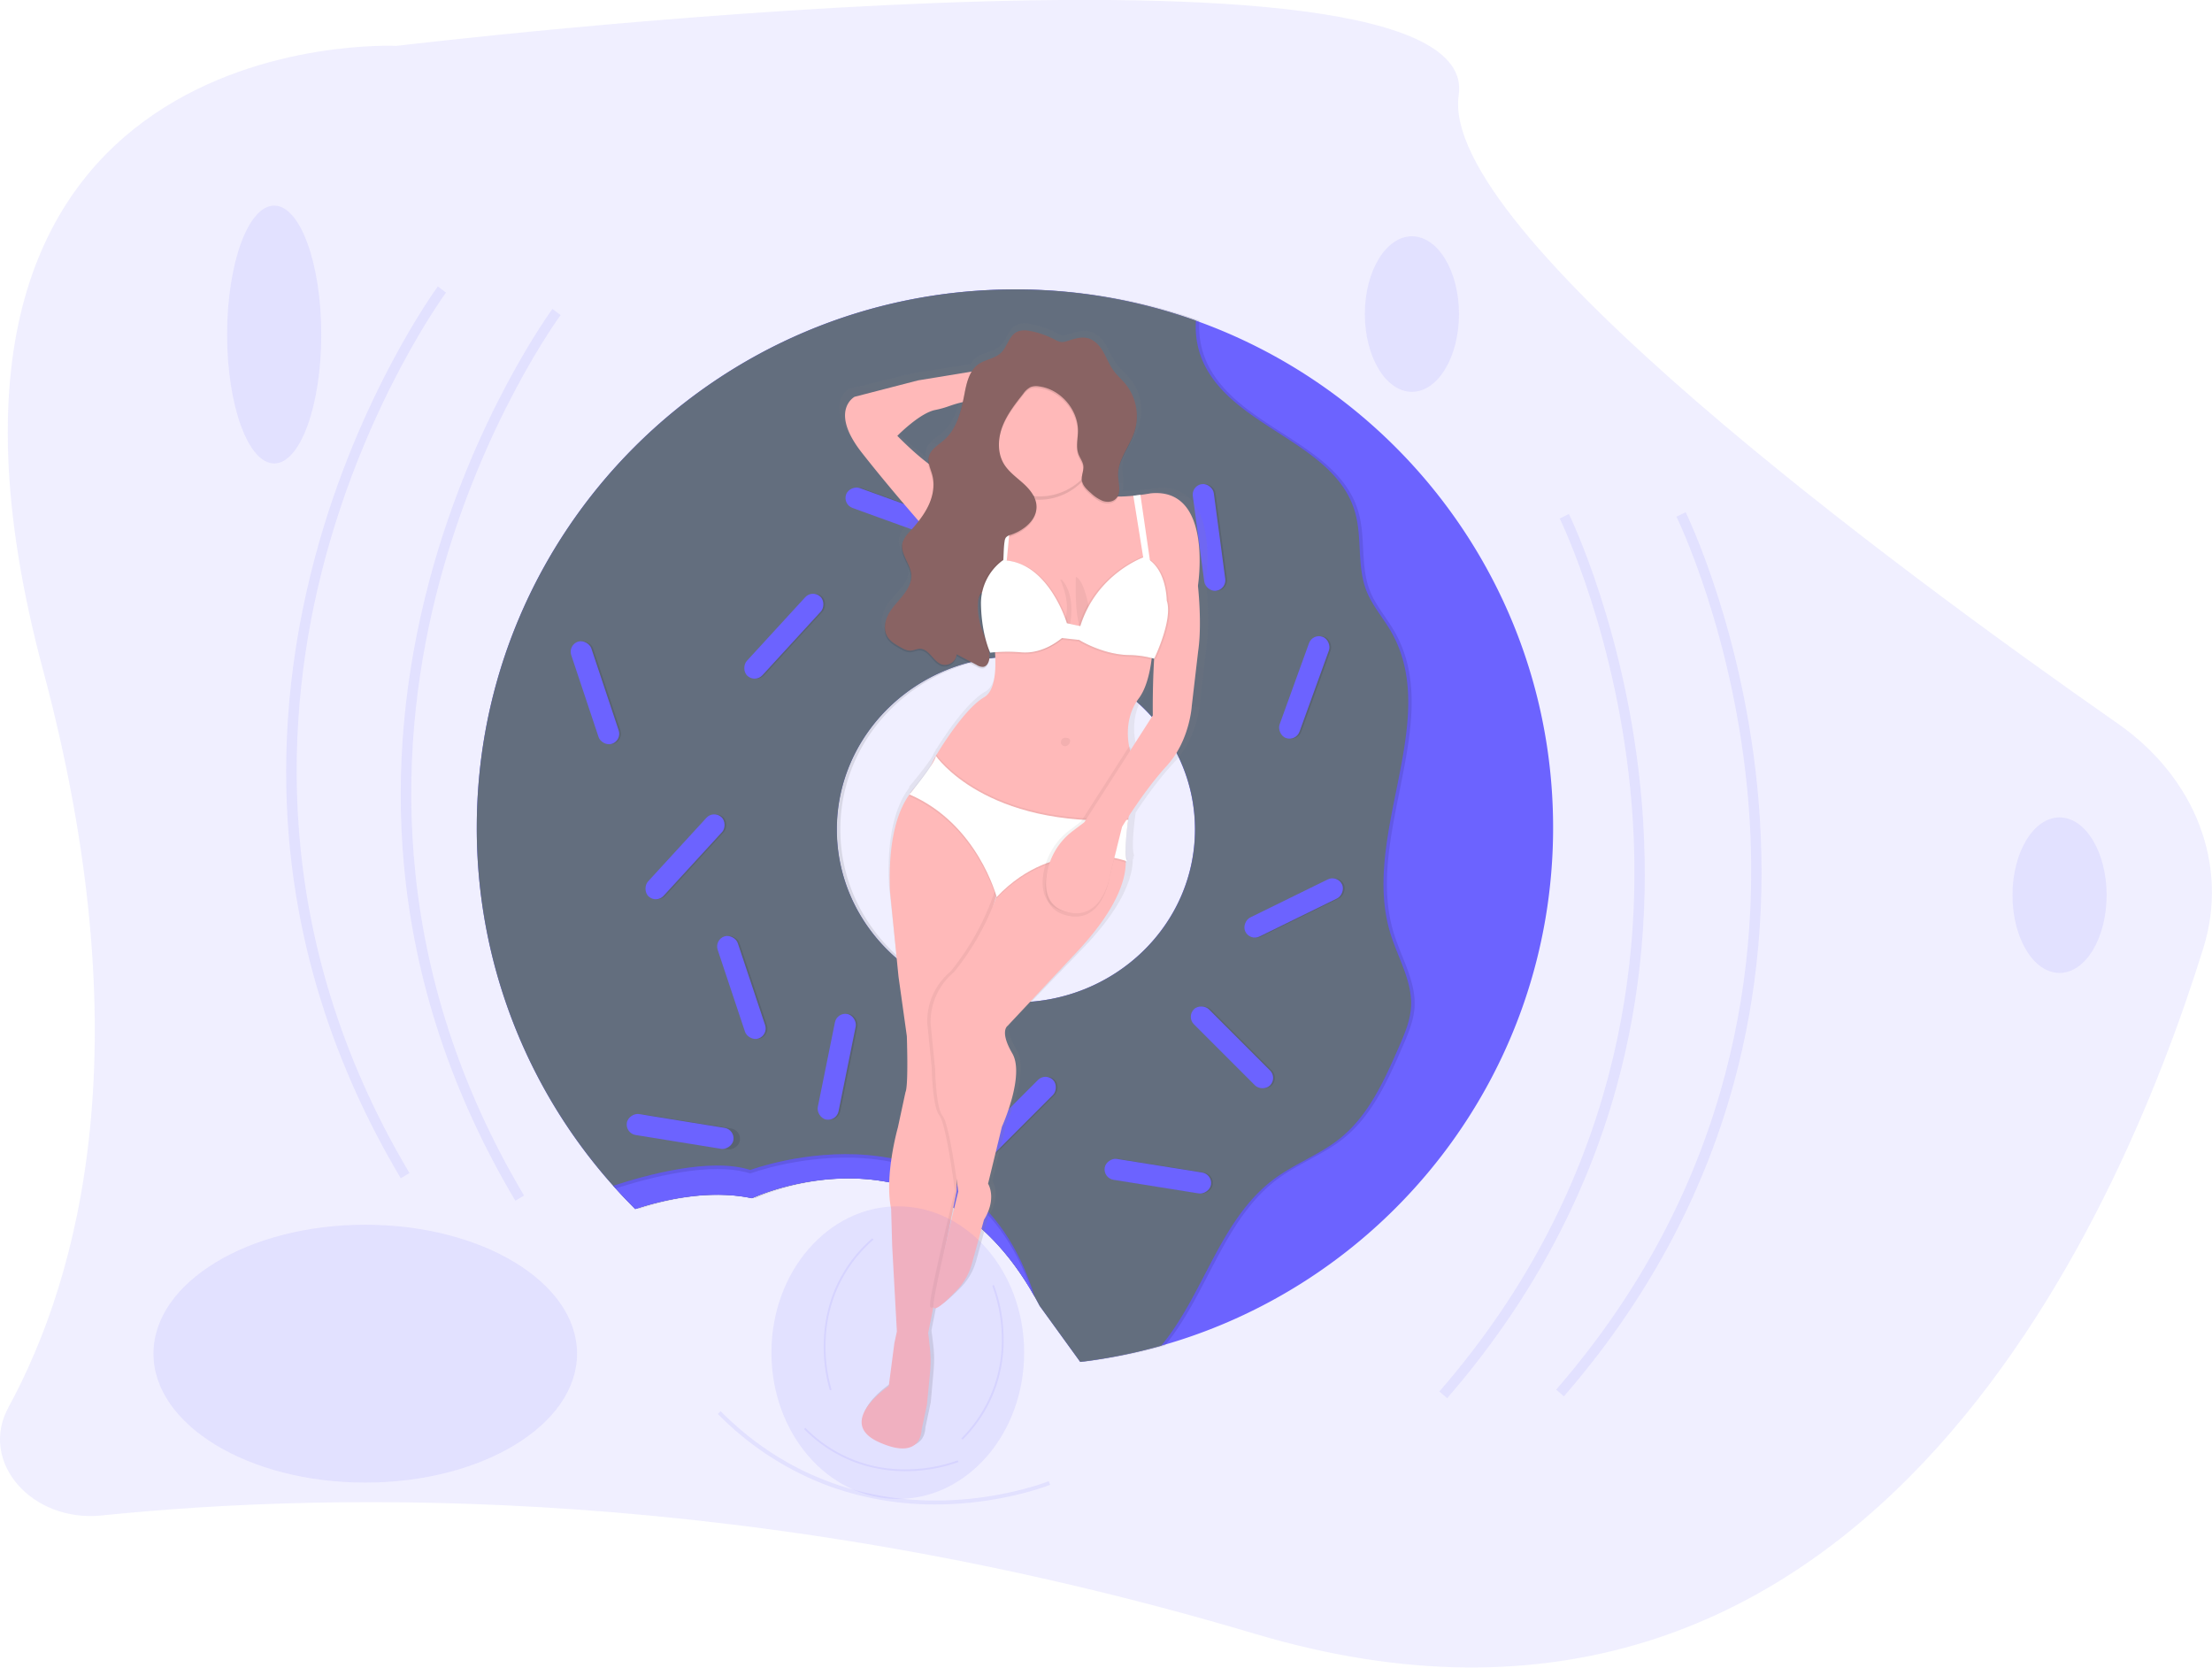 <svg xmlns="http://www.w3.org/2000/svg" xmlns:xlink="http://www.w3.org/1999/xlink" id="93ced441-7809-42e2-bb1c-93afa859a13f" data-name="Layer 1" width="1081" height="814.87" viewBox="0 0 1081 814.87" class="injected-svg gridItem__media"><defs><linearGradient id="88253d48-1998-4d8f-a8ac-7bacc444cfcf-2500" x1="520.59" y1="754" x2="520.59" y2="202.22" gradientTransform="translate(114.43 -103.8) rotate(12.01)" gradientUnits="userSpaceOnUse"><stop offset="0" stop-color="gray" stop-opacity="0.25"></stop><stop offset="0.54" stop-color="gray" stop-opacity="0.12"></stop><stop offset="1" stop-color="gray" stop-opacity="0.1"></stop></linearGradient><linearGradient id="88253d48-1998-4d8f-a8ac-7bacc444cfcf-2500" x1="520.59" y1="754" x2="520.59" y2="202.22" gradientTransform="translate(114.43 -103.8) rotate(12.01)" gradientUnits="userSpaceOnUse"><stop offset="0" stop-color="gray" stop-opacity="0.25"></stop><stop offset="0.54" stop-color="gray" stop-opacity="0.12"></stop><stop offset="1" stop-color="gray" stop-opacity="0.1"></stop></linearGradient><linearGradient id="88253d48-1998-4d8f-a8ac-7bacc444cfcf-2500" x1="520.59" y1="754" x2="520.59" y2="202.22" gradientTransform="translate(114.43 -103.8) rotate(12.01)" gradientUnits="userSpaceOnUse"><stop offset="0" stop-color="gray" stop-opacity="0.25"></stop><stop offset="0.54" stop-color="gray" stop-opacity="0.12"></stop><stop offset="1" stop-color="gray" stop-opacity="0.1"></stop></linearGradient></defs><title>in the pool</title><path d="M253.2,65S-4.61,52,80.54,370C129.2,551.76,98.69,665.88,63.6,730.32c-14.47,26.57,11.34,56.31,45.68,52.78C224,771.31,427.69,768,673,841c294.72,87.68,420.82-198.53,463.33-335.34,12.51-40.25-3.87-83-41.82-109.47C984.64,319.48,762.56,155.38,772.37,89,785.38,1,253.2,65,253.2,65Z" transform="translate(-59.5 -42.57)" fill="#6C63FF" opacity="0.1"></path><path d="M643.93,199.25A262.33,262.33,0,0,0,555.5,184c-145.25,0-263,117.75-263,263a262.18,262.18,0,0,0,77.43,186.36c13-4.32,35.61-9.8,57.09-5.28,0,0,90.54-43.11,140.55,52.6l19.83,27.39A261.18,261.18,0,0,0,627,700.15C737.5,669,818.5,567.47,818.5,447,818.5,332.78,745.68,235.56,643.93,199.25Zm-88,333.12c-48.34,0-87.52-37.83-87.52-84.5s39.19-84.5,87.52-84.5,87.52,37.83,87.52,84.5S604.27,532.37,555.93,532.37Z" transform="translate(-59.5 -42.57)" fill="#6C63FF"></path><path d="M740.69,498.72C725.87,450.78,766,394.47,740.91,351c-3.84-6.63-9.06-12.51-11.89-19.63-4.85-12.2-2-26.21-5.7-38.8-9.86-33.68-58.52-40.64-73.76-72.25a42.2,42.2,0,0,1-3.91-21.09A262.33,262.33,0,0,0,557.22,184c-145.25,0-263,117.75-263,263a262,262,0,0,0,66.69,175q5.2,5.83,10.74,11.35c13-4.32,35.61-9.8,57.09-5.28,0,0,87.66-41.74,138.11,48.1q1.24,2.2,2.44,4.5l19.83,27.39a261.18,261.18,0,0,0,39.61-7.92c21-25.44,28.74-62,55.42-81.65,10.12-7.46,22.31-11.85,32.09-19.76,13.82-11.18,21.44-28.12,28.56-44.41,2.76-6.31,5.56-12.79,6-19.66C751.54,522.15,744.39,510.71,740.69,498.72Zm-183,33.66c-48.34,0-87.52-37.83-87.52-84.5s39.19-84.5,87.52-84.5,87.52,37.83,87.52,84.5S606,532.37,557.66,532.37Z" transform="translate(-59.5 -42.57)" opacity="0.1"></path><path d="M739,498.72c-14.81-47.94,25.36-104.25.22-147.69-3.84-6.63-9.06-12.51-11.89-19.63-4.85-12.2-2-26.21-5.7-38.8-9.86-33.68-58.52-40.64-73.76-72.25a42.2,42.2,0,0,1-3.91-21.09A262.33,262.33,0,0,0,555.5,184c-145.25,0-263,117.75-263,263a262,262,0,0,0,66.69,175q5.2,5.83,10.74,11.35c13-4.32,35.61-9.8,57.09-5.28,0,0,87.66-41.74,138.11,48.1q1.24,2.2,2.44,4.5l19.83,27.39A261.18,261.18,0,0,0,627,700.15c21-25.44,28.74-62,55.42-81.65,10.12-7.46,22.31-11.85,32.09-19.76,13.82-11.18,21.44-28.12,28.56-44.41,2.76-6.31,5.56-12.79,6-19.66C749.82,522.15,742.66,510.71,739,498.72Zm-183,33.66c-48.34,0-87.52-37.83-87.52-84.5s39.19-84.5,87.52-84.5,87.52,37.83,87.52,84.5S604.27,532.37,555.93,532.37Z" transform="translate(-59.5 -42.57)" fill="#636E7E"></path><rect x="345.96" y="354.74" width="10.35" height="52.6" rx="5.17" ry="5.17" transform="translate(-162.06 88.18) rotate(-18.45)" opacity="0.1"></rect><rect x="389.94" y="569.45" width="10.35" height="52.6" rx="5.17" ry="5.17" transform="translate(986.25 257.04) rotate(99.08)" opacity="0.1"></rect><rect x="389.94" y="434.94" width="10.35" height="52.6" rx="5.17" ry="5.17" transform="translate(356.25 -188.31) rotate(42.53)" opacity="0.1"></rect><rect x="417.53" y="498.75" width="10.35" height="52.6" rx="5.17" ry="5.17" transform="translate(-203.97 118.24) rotate(-18.45)" opacity="0.1"></rect><rect x="345.1" y="354.74" width="10.35" height="52.6" rx="5.17" ry="5.17" transform="translate(-162.11 87.91) rotate(-18.45)" fill="#6C63FF"></rect><rect x="438.23" y="327.15" width="10.35" height="52.6" rx="5.17" ry="5.17" transform="translate(296.09 -249.31) rotate(42.53)" opacity="0.1"></rect><rect x="567.57" y="275.41" width="10.35" height="52.6" rx="5.17" ry="5.17" transform="translate(77.38 -219.49) rotate(19.9)" opacity="0.1"></rect><rect x="646.04" y="278.86" width="10.35" height="52.6" rx="5.17" ry="5.17" transform="translate(-94.18 46.39) rotate(-7.61)" opacity="0.1"></rect><rect x="493.41" y="266.79" width="10.35" height="52.6" rx="5.17" ry="5.17" transform="translate(-6.2 619.59) rotate(-70.1)" opacity="0.1"></rect><rect x="692.6" y="352.16" width="10.35" height="52.6" rx="5.17" ry="5.17" transform="translate(110.97 -257.46) rotate(19.9)" opacity="0.1"></rect><rect x="548.6" y="207.29" width="10.35" height="52.6" rx="5.17" ry="5.17" transform="translate(419.68 -405.36) rotate(60)" opacity="0.1"></rect><rect x="437.37" y="327.15" width="10.35" height="52.6" rx="5.17" ry="5.17" transform="translate(295.86 -248.73) rotate(42.53)" fill="#6C63FF"></rect><rect x="566.71" y="275.41" width="10.35" height="52.6" rx="5.17" ry="5.17" transform="translate(77.33 -219.2) rotate(19.9)" fill="#6C63FF"></rect><rect x="645.18" y="278.86" width="10.35" height="52.6" rx="5.17" ry="5.17" transform="translate(-94.19 46.27) rotate(-7.61)" fill="#6C63FF"></rect><rect x="492.55" y="266.79" width="10.35" height="52.6" rx="5.17" ry="5.17" transform="translate(-6.77 618.78) rotate(-70.1)" fill="#6C63FF"></rect><rect x="691.74" y="352.16" width="10.35" height="52.6" rx="5.17" ry="5.17" transform="translate(110.91 -257.17) rotate(19.9)" fill="#6C63FF"></rect><rect x="687.43" y="459.94" width="10.35" height="52.6" rx="5.17" ry="5.17" transform="translate(764.59 -392.29) rotate(63.87)" opacity="0.1"></rect><rect x="621.03" y="591.01" width="10.35" height="52.6" rx="5.17" ry="5.17" transform="translate(1275.1 53.79) rotate(99.08)" opacity="0.1"></rect><rect x="657.25" y="528.06" width="10.35" height="52.6" rx="5.17" ry="5.17" transform="translate(-257.47 588.21) rotate(-45)" opacity="0.1"></rect><rect x="686.57" y="459.94" width="10.35" height="52.6" rx="5.17" ry="5.17" transform="translate(764.1 -391.52) rotate(63.87)" fill="#6C63FF"></rect><rect x="620.17" y="591.01" width="10.35" height="52.6" rx="5.17" ry="5.17" transform="translate(1274.1 54.65) rotate(99.08)" fill="#6C63FF"></rect><rect x="389.08" y="569.45" width="10.35" height="52.6" rx="5.17" ry="5.17" transform="matrix(-0.16, 0.99, -0.99, -0.16, 985.25, 257.89)" fill="#6C63FF"></rect><rect x="389.08" y="434.94" width="10.35" height="52.6" rx="5.17" ry="5.17" transform="translate(356.02 -187.73) rotate(42.53)" fill="#6C63FF"></rect><rect x="464.1" y="537.55" width="10.35" height="52.6" rx="5.17" ry="5.17" transform="translate(61.66 -124.44) rotate(11.44)" opacity="0.1"></rect><rect x="463.23" y="537.55" width="10.35" height="52.6" rx="5.17" ry="5.17" transform="translate(61.65 -124.27) rotate(11.44)" fill="#6C63FF"></rect><rect x="656.39" y="528.06" width="10.35" height="52.6" rx="5.17" ry="5.17" transform="translate(-257.73 587.6) rotate(-45)" fill="#6C63FF"></rect><rect x="551.19" y="562.56" width="10.35" height="52.6" rx="5.17" ry="5.17" transform="translate(519.84 -263.5) rotate(45)" opacity="0.1"></rect><rect x="550.33" y="562.56" width="10.35" height="52.6" rx="5.17" ry="5.17" transform="translate(519.59 -262.89) rotate(45)" fill="#6C63FF"></rect><rect x="547.74" y="207.29" width="10.35" height="52.6" rx="5.17" ry="5.17" transform="translate(419.25 -404.61) rotate(60)" fill="#6C63FF"></rect><rect x="416.67" y="498.75" width="10.35" height="52.6" rx="5.17" ry="5.17" transform="translate(-204.01 117.97) rotate(-18.45)" fill="#6C63FF"></rect><path d="M565.13,676.19C514.68,586.35,427,628.09,427,628.09c-21.48-4.52-44.07,1-57.09,5.28q-5.54-5.51-10.74-11.35c15.91-5.26,47.56-14,67-7.73C426.16,614.29,533.37,574.25,565.13,676.19Z" transform="translate(-59.5 -42.57)" fill="#6C63FF"></path><path d="M426.16,616s104.4-39,137.67,57.93c.43.75.87,1.48,1.3,2.24-31.76-101.94-139-61.9-139-61.9-19.4-6.26-51.06,2.47-67,7.73.4.45.82.88,1.22,1.33C376.67,618.06,407.23,609.91,426.16,616Z" transform="translate(-59.5 -42.57)" opacity="0.1"></path><path d="M255.35,618.32c-31-52.1-49.32-107.44-54.48-164.47-4.13-45.62.1-92.41,12.59-139.08,21.25-79.42,59.65-131.7,60-132.22l4,3c-.38.51-38.28,52.17-59.27,130.72-19.33,72.37-27.84,183.08,41.41,299.52Z" transform="translate(-59.5 -42.57)" fill="#6C63FF" opacity="0.1"></path><path d="M311.35,629.32c-31-52.1-49.32-107.44-54.48-164.47-4.13-45.62.1-92.41,12.59-139.08,21.25-79.42,59.65-131.7,60-132.22l4,3c-.38.51-38.28,52.17-59.27,130.72-19.33,72.37-27.84,183.08,41.41,299.52Z" transform="translate(-59.5 -42.57)" fill="#6C63FF" opacity="0.1"></path><path d="M823.77,724.91c39.74-45.77,67.6-97,82.81-152.19,12.17-44.16,16.3-91,12.3-139.1-6.82-81.93-35.32-140.2-35.61-140.78l-4.48,2.22c.28.57,28.42,58.13,35.12,139.16,6.18,74.65-5.1,185.11-93.92,287.41Z" transform="translate(-59.5 -42.57)" fill="#6C63FF" opacity="0.1"></path><path d="M766.71,725.8c39.74-45.77,67.6-97,82.81-152.19,12.17-44.16,16.3-91,12.3-139.1-6.82-81.93-35.32-140.2-35.61-140.78l-4.48,2.22c.28.57,28.42,58.13,35.12,139.16,6.18,74.65-5.1,185.11-93.92,287.41Z" transform="translate(-59.5 -42.57)" fill="#6C63FF" opacity="0.1"></path><path d="M410.3,733.48a148,148,0,0,0,55.49,35.69,151.54,151.54,0,0,0,52.48,8.54c31.3-.31,54.22-9.51,54.45-9.6l-.72-1.76c-.23.09-22.87,9.17-53.82,9.46-28.52.27-70.15-7.09-106.53-43.67Z" transform="translate(-59.5 -42.57)" fill="#6C63FF" opacity="0.1"></path><path d="M452.48,740.89a68.74,68.74,0,0,0,25.77,16.57,70.37,70.37,0,0,0,24.37,4A76.13,76.13,0,0,0,527.9,757l-.33-.82a75.23,75.23,0,0,1-25,4.39,67.49,67.49,0,0,1-49.47-20.28Z" transform="translate(-59.5 -42.57)" fill="#6C63FF" opacity="0.1"></path><path d="M529.94,746.07a68.74,68.74,0,0,0,16.3-25.94,70.37,70.37,0,0,0,3.71-24.41,76.13,76.13,0,0,0-4.72-25.24l-.82.34a75.23,75.23,0,0,1,4.66,24.95,67.49,67.49,0,0,1-19.76,49.68Z" transform="translate(-59.5 -42.57)" fill="#6C63FF" opacity="0.1"></path><path d="M485.78,647.66a68.74,68.74,0,0,0-18.14,24.69,70.37,70.37,0,0,0-5.47,24.08,76.13,76.13,0,0,0,2.88,25.51l.84-.28a75.23,75.23,0,0,1-2.83-25.22,67.49,67.49,0,0,1,23.31-48.11Z" transform="translate(-59.5 -42.57)" fill="#6C63FF" opacity="0.1"></path><ellipse cx="134" cy="163.47" rx="23" ry="63" fill="#6C63FF" opacity="0.1"></ellipse><ellipse cx="690" cy="153.47" rx="23" ry="38" fill="#6C63FF" opacity="0.1"></ellipse><ellipse cx="1006.5" cy="437.43" rx="23" ry="38" fill="#6C63FF" opacity="0.1"></ellipse><ellipse cx="178.5" cy="661.47" rx="103.5" ry="63" fill="#6C63FF" opacity="0.1"></ellipse><path d="M633.49,414.93C645,402.72,646,385.66,646,385.66l3.06-27c2-13.39-.32-32-.32-32s7.63-48.42-24.15-45.7c0,0-2.13.38-5.25.76-1.09.13-2.3.26-3.59.37-2.45.22-5.16.37-7.8.34a6.4,6.4,0,0,0,.34-1.3c.76-2.65-.2-6-.33-9a15.29,15.29,0,0,1,.3-3.67c1.44-5.89,5.73-11.21,7.68-17.14a22.65,22.65,0,0,0,.77-3.07,24.84,24.84,0,0,0-5.31-21.12c-2-2.3-4.34-4.26-6.15-6.67-3.31-4.4-4.66-10.2-8.94-13.72-5.12-4.23-9.85-2.21-15.29-.68-2.94.83-4.36-.46-7.11-1.73a46.61,46.61,0,0,0-10.17-3.35c-2.52-.52-5.27-.8-7.53.35-3.93,2-4.68,7.2-7.88,10.17s-7.93,3.16-11.42,5.56a12,12,0,0,0-3.31,3.51l-27.18,4.15-32,7.86s-13,6.72,3.93,27.59c10.58,13,21.89,25.86,28.9,33.67-1.44,1.8-3,3.54-4.54,5.23-1.42,1.53-2.9,3.12-3.48,5.1a6.78,6.78,0,0,0-.17.81h0c-1.56,5.38,4,10.4,4.48,16a9.51,9.51,0,0,1-.12,2.37c-.83,3.25-3.15,6.19-5.45,8.79s-4.72,5.15-6.18,8.26a13.36,13.36,0,0,0-1,3.16,9.77,9.77,0,0,0,.81,7.58c1.47,2.42,4.1,3.91,6.61,5.3,1.64.9,3.4,1.84,5.28,1.75,1.59-.07,3.08-.88,4.67-.87,4.69,0,6.74,6.39,11.22,7.81a5.88,5.88,0,0,0,7.32-4.56c0-.13.07-.26.1-.39l10.2,5.3a5.61,5.61,0,0,0,3.26.91c1.77-.25,2.71-2.06,3-3.84a7.19,7.19,0,0,0,.25-1.53,14.15,14.15,0,0,0-.12-2.57l.4,0,.12.25.74-.07.12.25,1.6-.14c0,.19,0,.37,0,.56.59,9.14-.25,18.36-5.36,21.23-9.2,5.17-20.33,22.28-23.92,28.08l-.18-.25a3.4,3.4,0,0,1-.23.91c-.5.81-.78,1.29-.78,1.29l-.75,1.62c-3.6,5.79-11.49,15-11.49,15l.34.15-.52.68h0c-5.16,6.92-10.89,20.78-9.49,47.74l4.54,41.52,4.44,29.42s1.05,24.38-.5,27.51l-3.69,17.34s-6.8,23.58-3.14,39.89l.57,18.24,2.65,42-1.23,5.78-2.69,21S468,736.09,490,745.94s21.72-5.73,21.72-5.73l2.64-12.38L515.77,712a57.67,57.67,0,0,0-.19-12.26l-.88-7.16,2.52-12.6,0-.24h0c.36,3,6.93-3.05,11.89-8.13a29.77,29.77,0,0,0,7.46-13l5.9-21.44c6.72-10.65,2-17.7,2-17.7l6.83-27.89s11.59-25.15,5-36-2.48-13.47-2.48-13.47L587,507.73c22.09-22.36,26.13-37.35,26.08-45.43l.49.17a3.43,3.43,0,0,1-.41-1l.59.2a3.43,3.43,0,0,1-.41-1l.59.2c-2-3,.45-20.39.45-20.39h0l.13-.88C618.54,433.43,625.88,423,633.49,414.93Zm-86,63.85.12.39c-.3.82-.61,1.65-.93,2.46Zm68.08-72.32-1.14-1.22h0c-.79-3.78-2.21-14.56,4.76-23.55,3.61-4.66,5.43-12,6.33-18.9q.05-.4.1-.81l.33.09,0,0,.83.22c-.8,14.3-.49,27.86-.49,27.86ZM539,345.82a31.32,31.32,0,0,1-1.51-11.95c0-.44.08-.88.15-1.32a5.62,5.62,0,0,1,.49-1.29c.06-.11.14-.2.21-.3a26.9,26.9,0,0,0-.2,4.15,73.84,73.84,0,0,0,1.31,12C539.31,346.67,539.16,346.25,539,345.82ZM515,239.41a49.71,49.71,0,0,0,6.56-1.68,65.12,65.12,0,0,1,7.55-2.13c-1.53,6.93-3.82,13.81-9.17,18.41-3,2.59-7.11,4.68-7.88,8.53,0,.13,0,.26-.06.38s-.09.29-.12.44a7.11,7.11,0,0,0-.07,2.25A149,149,0,0,1,496.14,252S507.13,241,515,239.41Zm9.09,405.92L528.6,623l0-5.34c.51,3.32.82,5.52.82,5.52S526.9,633.49,524.14,645.33Z" transform="translate(-59.5 -42.57)" fill="url(&quot;#88253d48-1998-4d8f-a8ac-7bacc444cfcf-2500&quot;)"></path><path d="M611.62,408.69c4.13,12.92-2.52,44.18-2.52,44.18l-57.17-6.15-39.1-26.38,3.22-7.05s13.65-23.75,24.46-30.05c4.95-2.89,5.82-12.07,5.31-21.16a139.44,139.44,0,0,0-3.14-21.38,42.71,42.71,0,0,0-3.3-8.19c-8.07-15.54-24.3-27.78-24.3-27.78S497,284.54,480.76,263.89s-3.62-27.43-3.62-27.43l30.95-8,36.53-6-3.68,17.28c-3.52-3.14-12.87-.44-18.22,1.49a47.35,47.35,0,0,1-6.35,1.71c-7.66,1.65-18.35,12.61-18.35,12.61,21.93,22.15,30.83,22.19,52.51,32.91l2.18,1.09c.43.22.86.42,1.27.61,21.36,9.76,4.51-27.76,4.51-27.76l27.67,3.31s3,10.1,7.72,16.26c2.82,3.69,12.31,3.56,19.47,2.85,1.25-.12,2.42-.26,3.47-.4,3-.4,5.08-.79,5.08-.79,30.72-2.92,23,45.32,23,45.32l-15.84,3.43-2.19.47-3.8,13.81a113.45,113.45,0,0,1-.82,18.34c-.92,6.9-2.72,14.2-6.24,18.86C607.66,394.95,611.62,408.69,611.62,408.69Z" transform="translate(-59.5 -42.57)" fill="#FFB9B9"></path><circle cx="567.28" cy="257.36" r="29.44" transform="translate(137.98 716.08) rotate(-77.99)" opacity="0.1"></circle><circle cx="567.63" cy="255.71" r="29.44" transform="translate(139.87 715.12) rotate(-77.99)" fill="#FFB9B9"></circle><path d="M488.84,747.19c-21.16-9.66,5-27.32,5-27.32l2.73-20.92,1.23-5.76-2.29-41.77L495,633.27c-3.43-16.21,3.29-39.72,3.29-39.72L502,576.28c1.52-3.12.67-27.38.67-27.38l-4.09-29.25-4.11-41.29c-2.06-46.88,16.67-54.07,16.67-54.07l14.53,12.55,24.17,27.68.73.83L540,502.67l-11.94,31.86L527,624.59l-11.37,56.73-2.52,12.55.8,7.12a59.08,59.08,0,0,1,.11,12.2L512.49,729l-2.63,12.34S510,756.86,488.84,747.19Z" transform="translate(-59.5 -42.57)" fill="#FFB9B9"></path><path d="M515.61,681.32c-.91.39-1.5.28-1.6-.58-.53-4.84,12.14-56.32,12.14-56.32s-4.22-32.72-7.63-36.88-3.68-23.14-3.68-23.14l-2.2-22A31.65,31.65,0,0,1,524,517.32a124.7,124.7,0,0,0,22.66-42.48l3.15-10.33.73.83L540,502.67l-11.94,31.86L527,624.59Z" transform="translate(-59.5 -42.57)" opacity="0.05"></path><path d="M551.88,543.89s-4,2.59,2.31,13.39-5.06,35.9-5.06,35.9L542.36,621s4.53,7-2,17.63L534.49,660a30.35,30.35,0,0,1-7.29,12.94c-4.82,5.08-11.22,11.17-11.54,8.16-.53-4.84,12.14-56.32,12.14-56.32s-4.22-32.72-7.63-36.88-3.68-23.14-3.68-23.14l-2.2-22a31.65,31.65,0,0,1,11.36-25.1,124.7,124.7,0,0,0,22.66-42.48L554.46,455l16.86-2.43,8.39,1,25.68,3.07,2.83.33s10.19,16.79-24.07,52.5Z" transform="translate(-59.5 -42.57)" fill="#FFB9B9"></path><path d="M516.68,412.74s24,35.47,94,31.23c0,0-2.51,17.31-.56,20.3,0,0-34.64-13.22-63.73,17.48,0,0-9.32-35.9-42.62-50.15C503.76,431.6,516.44,416.3,516.68,412.74Z" transform="translate(-59.5 -42.57)" opacity="0.05"></path><path d="M517,411.09s24,35.47,94,31.23c0,0-2.51,17.31-.56,20.3,0,0-34.64-13.22-63.73,17.48,0,0-9.32-35.9-42.62-50.15C504.11,430,516.79,414.65,517,411.09Z" transform="translate(-59.5 -42.57)" opacity="0.05"></path><path d="M516.85,411.92s24,35.47,94,31.23c0,0-2.51,17.31-.56,20.3,0,0-34.64-13.22-63.73,17.48,0,0-9.32-35.9-42.62-50.15C503.93,430.78,516.61,415.48,516.85,411.92Z" transform="translate(-59.5 -42.57)" fill="#FFFFFF"></path><path d="M578,405.64a2.12,2.12,0,0,1,2-2.55c1,0,2.18.14,2.43,1.12a2.59,2.59,0,0,1-.76,2.21,2.12,2.12,0,0,1-3.68-.71Z" transform="translate(-59.5 -42.57)" opacity="0.05"></path><path d="M585.26,324.43s-.93,23.87,3.5,26.47,3.45-8.4,3.45-8.4S589.85,326.24,585.26,324.43Z" transform="translate(-59.5 -42.57)" opacity="0.05"></path><path d="M577.66,325.79s7.72,16.26-.61,23.09.82.18.82.18l4.11.88s4.15-15.46-3.5-24" transform="translate(-59.5 -42.57)" opacity="0.05"></path><path d="M563.45,205.25c-2.43-.5-5.08-.76-7.28.39-3.81,2-4.57,7.2-7.68,10.17s-7.68,3.19-11.07,5.61c-4.37,3.12-5.69,8.92-6.7,14.2-1.59,8.23-3.58,17.05-9.84,22.62-2.92,2.6-6.9,4.71-7.67,8.54-.6,2.94,1,5.83,1.74,8.73,1.34,5,.28,10.46-2,15.15s-5.63,8.74-9.11,12.6a13.73,13.73,0,0,0-3.39,5.1c-1.54,5.37,3.83,10.32,4.22,15.89.32,4.52-2.67,8.54-5.63,12-2.24,2.59-4.59,5.16-6,8.26s-1.82,6.91-.09,9.87c1.4,2.4,3.94,3.87,6.36,5.23,1.58.89,3.27,1.81,5.09,1.71,1.54-.08,3-.89,4.52-.9,4.53,0,6.47,6.32,10.79,7.7a5.74,5.74,0,0,0,7.14-5l9.87,5.24a5.25,5.25,0,0,0,3.15.89c1.94-.3,2.87-2.58,3-4.54.3-5.28-2.58-10.14-4.16-15.19a31.91,31.91,0,0,1-1.38-11.88,8.46,8.46,0,0,1,.81-3.43c1.31-2.42,4.3-3.27,6.48-4.95,3-2.34,4.36-6.26,4.83-10s.23-7.64.84-11.41a4,4,0,0,1,.64-1.82,4.63,4.63,0,0,1,2.35-1.31c6.44-2.15,12.93-7.36,12.59-14.13-.22-4.42-3.3-8.15-6.6-11.11s-7-5.59-9.31-9.37c-3.28-5.44-3-12.45-.72-18.39s6.25-11,10.21-16a9.72,9.72,0,0,1,3.58-3.21,8,8,0,0,1,4.1-.31c10.52,1.38,19.19,11.41,19,22-.06,3.72-1.05,7.59.25,11.08.72,1.95,2.13,3.66,2.38,5.72.28,2.33-1,4.63-.73,7,.3,2.62,2.43,4.6,4.43,6.32a18.73,18.73,0,0,0,5.7,3.81c2.16.77,4.82.63,6.47-1,2.83-2.72,1.28-7.37,1.13-11.3-.3-7.75,5.62-14.21,8-21.59a25,25,0,0,0-4.4-23.22c-1.88-2.28-4.17-4.21-5.9-6.6-3.17-4.36-4.44-10.12-8.55-13.6-4.92-4.17-9.5-2.13-14.77-.57-2.85.84-4.21-.43-6.86-1.67A43.59,43.59,0,0,0,563.45,205.25Z" transform="translate(-59.5 -42.57)" opacity="0.1"></path><path d="M551,321.83l-4.81,2.42,4.35-35.82,2.18,1.09c.43.22.86.42,1.27.61Z" transform="translate(-59.5 -42.57)" fill="#FFFFFF"></path><path d="M563.62,204.43c-2.43-.5-5.08-.76-7.28.39-3.81,2-4.57,7.2-7.68,10.17s-7.68,3.19-11.07,5.61c-4.37,3.12-5.69,8.92-6.7,14.2-1.59,8.23-3.58,17.05-9.84,22.62-2.92,2.6-6.9,4.71-7.67,8.54-.6,2.94,1,5.83,1.74,8.73,1.34,5,.28,10.46-2,15.15s-5.63,8.74-9.11,12.6a13.73,13.73,0,0,0-3.39,5.1c-1.54,5.37,3.83,10.32,4.22,15.89.32,4.52-2.67,8.54-5.63,12-2.24,2.59-4.59,5.16-6,8.26s-1.82,6.91-.09,9.87c1.4,2.4,3.94,3.87,6.36,5.23,1.58.89,3.27,1.81,5.09,1.71,1.54-.08,3-.89,4.52-.9,4.53,0,6.47,6.32,10.79,7.7a5.74,5.74,0,0,0,7.14-5l9.87,5.24a5.25,5.25,0,0,0,3.15.89c1.94-.3,2.87-2.58,3-4.54.3-5.28-2.58-10.14-4.16-15.19a31.91,31.91,0,0,1-1.38-11.88,8.46,8.46,0,0,1,.81-3.43c1.31-2.42,4.3-3.27,6.48-4.95,3-2.34,4.36-6.26,4.83-10s.23-7.64.84-11.41a4,4,0,0,1,.64-1.82,4.63,4.63,0,0,1,2.35-1.31c6.44-2.15,12.93-7.36,12.59-14.13-.22-4.42-3.3-8.15-6.6-11.11s-7-5.59-9.31-9.37c-3.28-5.44-3-12.45-.72-18.39s6.25-11,10.21-16a9.72,9.72,0,0,1,3.58-3.21,8,8,0,0,1,4.1-.31c10.52,1.38,19.19,11.41,19,22-.06,3.72-1.05,7.59.25,11.08.72,1.95,2.13,3.66,2.38,5.72.28,2.33-1,4.63-.73,7,.3,2.62,2.43,4.6,4.43,6.32a18.73,18.73,0,0,0,5.7,3.81c2.16.77,4.82.63,6.47-1,2.83-2.72,1.28-7.37,1.13-11.3-.3-7.75,5.62-14.21,8-21.59a25,25,0,0,0-4.4-23.22c-1.88-2.28-4.17-4.21-5.9-6.6-3.17-4.36-4.44-10.12-8.55-13.6-4.92-4.17-9.5-2.13-14.77-.57-2.85.84-4.21-.43-6.86-1.67A43.59,43.59,0,0,0,563.62,204.43Z" transform="translate(-59.5 -42.57)" fill="#896363"></path><path d="M640.26,387.27s-1,17-12.24,29.21-21.81,29.76-21.81,29.76l-5.72,22.86s-3.43,24.21-22,18.54c-8.36-2.55-10-9.6-9.3-16.58a33.15,33.15,0,0,1,13.18-22.95l5.4-4.08L611.3,407.3l2.93,3.23,11.61-18.17Z" transform="translate(-59.5 -42.57)" opacity="0.05"></path><path d="M601.78,471.09s-3.43,24.21-22,18.54c-8.36-2.55-10-9.6-9.3-16.58a32.77,32.77,0,0,1,9.24-19.47l25.68,3.07Z" transform="translate(-59.5 -42.57)" opacity="0.05"></path><path d="M641.4,321.29l3.54,7.63s2.08,18.5.1,31.84l-3.13,26.85s-1,17-12.24,29.21-21.81,29.76-21.81,29.76l-5.72,22.86s-3.43,24.21-22,18.54c-8.36-2.55-10-9.6-9.3-16.58A33.15,33.15,0,0,1,584,448.46l5.4-4.08,33.47-52.22s-.65-41.42,5-55.7l-3.19-9.28Z" transform="translate(-59.5 -42.57)" fill="#FFB9B9"></path><path d="M622.29,365a46.92,46.92,0,0,0-11.09-1.49c-13.1-.21-24.5-7.4-24.5-7.4l-8.4-.93c-8,6.48-15.2,7.36-19.66,7a84.83,84.83,0,0,0-12.82-.1,139.44,139.44,0,0,0-3.14-21.38,42.71,42.71,0,0,0-3.3-8.19,26.08,26.08,0,0,1,10-15.32c22.27.44,31.3,30.74,31.3,30.74l6.58,1.4c8.07-25.8,31.26-33.77,31.26-33.77,7.31,3.27,9.74,11.58,10.56,16.79l-2.19.47-3.8,13.81A113.45,113.45,0,0,1,622.29,365Z" transform="translate(-59.5 -42.57)" opacity="0.05"></path><path d="M619.53,314.92s-23.19,8-31.26,33.77l-6.58-1.4s-9-30.3-31.3-30.74a26.16,26.16,0,0,0-10.66,21.81c.31,14.69,4.5,23.32,4.5,23.32h0a80.87,80.87,0,0,1,15.4-.15c4.47.35,11.62-.52,19.66-7l8.4.93s11.4,7.19,24.5,7.4a47.39,47.39,0,0,1,12.16,1.77h0s9.32-19.16,6.14-28.44C630.49,336.17,630.53,319.84,619.53,314.92Z" transform="translate(-59.5 -42.57)" opacity="0.05"></path><path d="M617.89,314.57s-23.19,8-31.26,33.77l-6.58-1.4s-9-30.3-31.3-30.74A26.16,26.16,0,0,0,538.08,338c.31,14.69,4.5,23.32,4.5,23.32h0a80.87,80.87,0,0,1,15.4-.15c4.47.35,11.62-.52,19.66-7l8.4.93s11.4,7.19,24.5,7.4a47.39,47.39,0,0,1,12.16,1.77h0s9.32-19.16,6.14-28.44C628.84,335.82,628.88,319.49,617.89,314.57Z" transform="translate(-59.5 -42.57)" opacity="0.05"></path><path d="M618.71,314.74s-23.19,8-31.26,33.77l-6.58-1.4s-9-30.3-31.3-30.74a26.16,26.16,0,0,0-10.66,21.81c.31,14.69,4.5,23.32,4.5,23.32h0a80.87,80.87,0,0,1,15.4-.15c4.47.35,11.62-.52,19.66-7l8.4.93s11.4,7.19,24.5,7.4a47.39,47.39,0,0,1,12.16,1.77h0s9.32-19.16,6.14-28.44C629.67,336,629.7,319.66,618.71,314.74Z" transform="translate(-59.5 -42.57)" fill="#FFFFFF"></path><path d="M621.95,319.73l-2.82,1.12-5.78-36.06c1.25-.12,2.42-.26,3.47-.4Z" transform="translate(-59.5 -42.57)" fill="#FFFFFF"></path><ellipse cx="438.75" cy="660.97" rx="61.75" ry="71.5" fill="#6C63FF" opacity="0.1"></ellipse></svg>